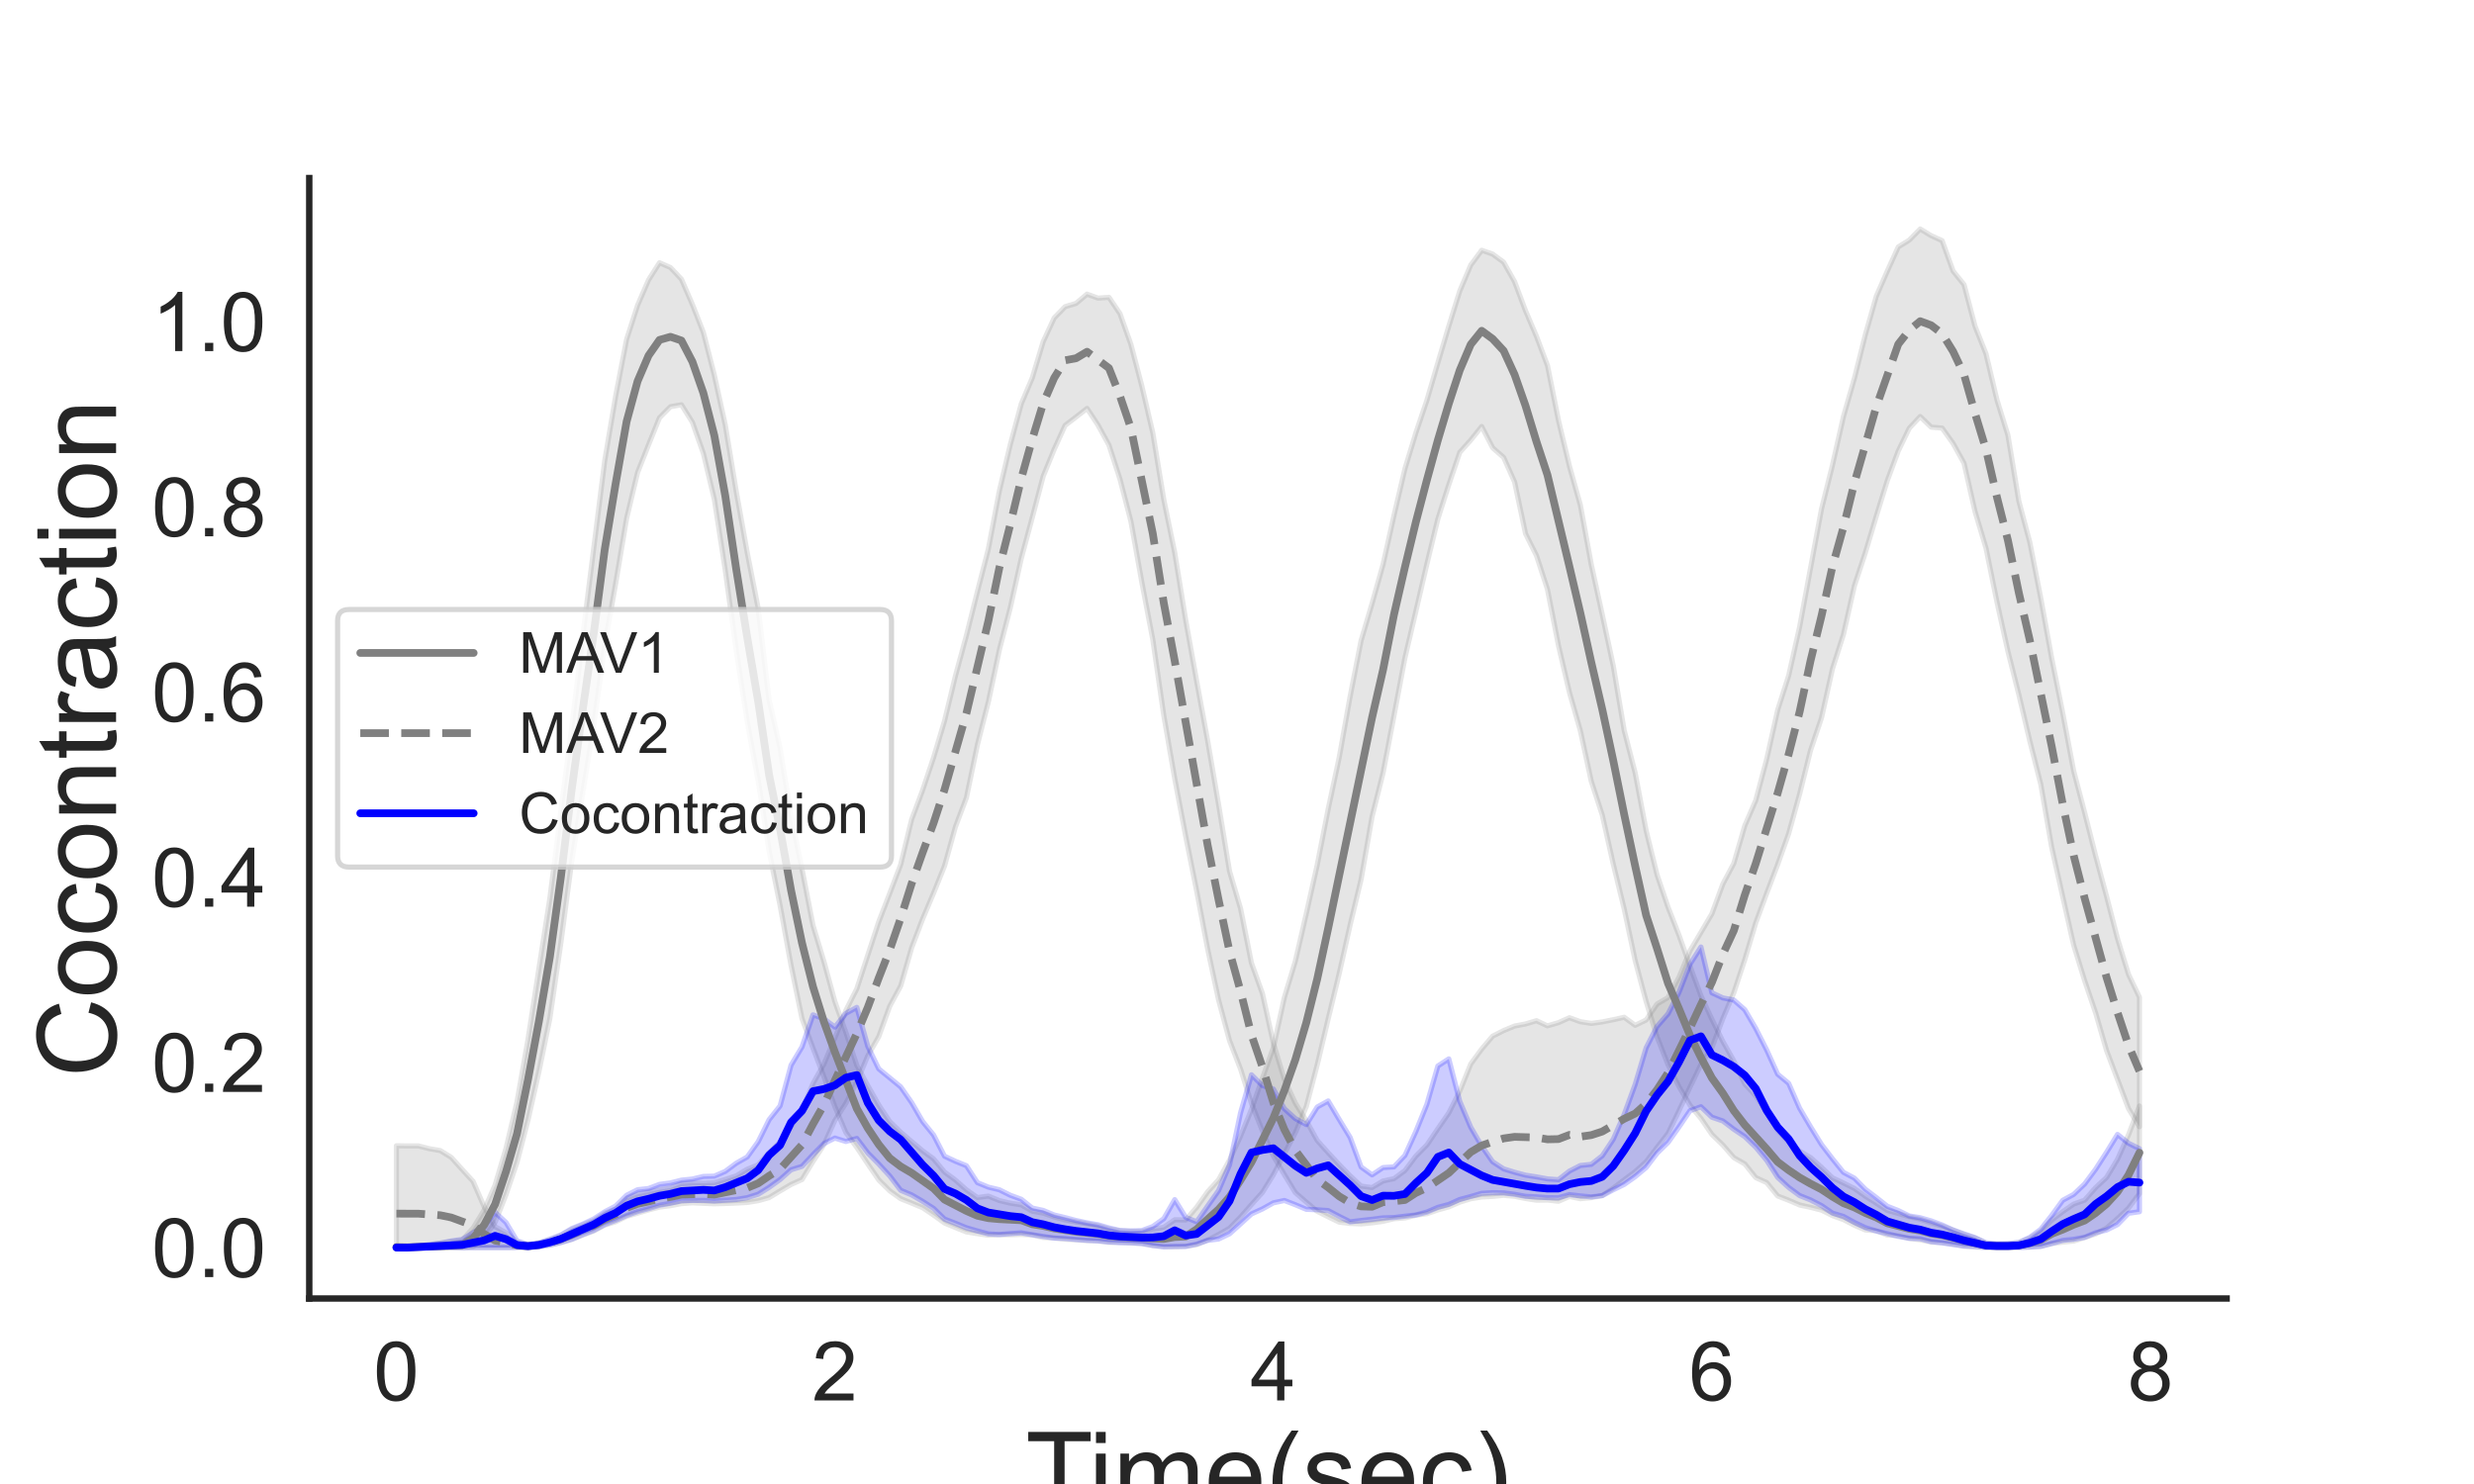 <?xml version="1.0" encoding="utf-8" standalone="no"?>
<!DOCTYPE svg PUBLIC "-//W3C//DTD SVG 1.1//EN"
  "http://www.w3.org/Graphics/SVG/1.1/DTD/svg11.dtd">
<!-- Created with matplotlib (https://matplotlib.org/) -->
<svg height="432pt" version="1.1" viewBox="0 0 720 432" width="720pt" xmlns="http://www.w3.org/2000/svg" xmlns:xlink="http://www.w3.org/1999/xlink">
 <defs>
  <style type="text/css">
*{stroke-linecap:butt;stroke-linejoin:round;}
  </style>
 </defs>
 <g id="figure_1">
  <g id="patch_1">
   <path d="M 0 432 
L 720 432 
L 720 0 
L 0 0 
z
" style="fill:#ffffff;"/>
  </g>
  <g id="axes_1">
   <g id="patch_2">
    <path d="M 90 378 
L 648 378 
L 648 51.84 
L 90 51.84 
z
" style="fill:#ffffff;"/>
   </g>
   <g id="matplotlib.axis_1">
    <g id="xtick_1">
     <g id="text_1">
      <!-- 0 -->
      <defs>
       <path d="M 4.156 35.297 
Q 4.156 48 6.766 55.734 
Q 9.375 63.484 14.516 67.672 
Q 19.672 71.875 27.484 71.875 
Q 33.25 71.875 37.594 69.547 
Q 41.938 67.234 44.766 62.859 
Q 47.609 58.5 49.219 52.219 
Q 50.828 45.953 50.828 35.297 
Q 50.828 22.703 48.234 14.969 
Q 45.656 7.234 40.5 3 
Q 35.359 -1.219 27.484 -1.219 
Q 17.141 -1.219 11.234 6.203 
Q 4.156 15.141 4.156 35.297 
z
M 13.188 35.297 
Q 13.188 17.672 17.312 11.828 
Q 21.438 6 27.484 6 
Q 33.547 6 37.672 11.859 
Q 41.797 17.719 41.797 35.297 
Q 41.797 52.984 37.672 58.781 
Q 33.547 64.594 27.391 64.594 
Q 21.344 64.594 17.719 59.469 
Q 13.188 52.938 13.188 35.297 
z
" id="ArialMT-48"/>
      </defs>
      <g style="fill:#262626;" transform="translate(108.691 407.679)scale(0.24 -0.24)">
       <use xlink:href="#ArialMT-48"/>
      </g>
     </g>
    </g>
    <g id="xtick_2">
     <g id="text_2">
      <!-- 2 -->
      <defs>
       <path d="M 50.344 8.453 
L 50.344 0 
L 3.031 0 
Q 2.938 3.172 4.047 6.109 
Q 5.859 10.938 9.828 15.625 
Q 13.812 20.312 21.344 26.469 
Q 33.016 36.031 37.109 41.625 
Q 41.219 47.219 41.219 52.203 
Q 41.219 57.422 37.469 61 
Q 33.734 64.594 27.734 64.594 
Q 21.391 64.594 17.578 60.781 
Q 13.766 56.984 13.719 50.25 
L 4.688 51.172 
Q 5.609 61.281 11.656 66.578 
Q 17.719 71.875 27.938 71.875 
Q 38.234 71.875 44.234 66.156 
Q 50.25 60.453 50.25 52 
Q 50.25 47.703 48.484 43.547 
Q 46.734 39.406 42.656 34.812 
Q 38.578 30.219 29.109 22.219 
Q 21.188 15.578 18.938 13.203 
Q 16.703 10.844 15.234 8.453 
z
" id="ArialMT-50"/>
      </defs>
      <g style="fill:#262626;" transform="translate(236.306 407.679)scale(0.24 -0.24)">
       <use xlink:href="#ArialMT-50"/>
      </g>
     </g>
    </g>
    <g id="xtick_3">
     <g id="text_3">
      <!-- 4 -->
      <defs>
       <path d="M 32.328 0 
L 32.328 17.141 
L 1.266 17.141 
L 1.266 25.203 
L 33.938 71.578 
L 41.109 71.578 
L 41.109 25.203 
L 50.781 25.203 
L 50.781 17.141 
L 41.109 17.141 
L 41.109 0 
z
M 32.328 25.203 
L 32.328 57.469 
L 9.906 25.203 
z
" id="ArialMT-52"/>
      </defs>
      <g style="fill:#262626;" transform="translate(363.922 407.679)scale(0.24 -0.24)">
       <use xlink:href="#ArialMT-52"/>
      </g>
     </g>
    </g>
    <g id="xtick_4">
     <g id="text_4">
      <!-- 6 -->
      <defs>
       <path d="M 49.75 54.047 
L 41.016 53.375 
Q 39.844 58.547 37.703 60.891 
Q 34.125 64.656 28.906 64.656 
Q 24.703 64.656 21.531 62.312 
Q 17.391 59.281 14.984 53.469 
Q 12.594 47.656 12.5 36.922 
Q 15.672 41.75 20.266 44.094 
Q 24.859 46.438 29.891 46.438 
Q 38.672 46.438 44.844 39.969 
Q 51.031 33.5 51.031 23.25 
Q 51.031 16.5 48.125 10.719 
Q 45.219 4.938 40.141 1.859 
Q 35.062 -1.219 28.609 -1.219 
Q 17.625 -1.219 10.688 6.859 
Q 3.766 14.938 3.766 33.5 
Q 3.766 54.25 11.422 63.672 
Q 18.109 71.875 29.438 71.875 
Q 37.891 71.875 43.281 67.141 
Q 48.688 62.406 49.75 54.047 
z
M 13.875 23.188 
Q 13.875 18.656 15.797 14.5 
Q 17.719 10.359 21.188 8.172 
Q 24.656 6 28.469 6 
Q 34.031 6 38.031 10.484 
Q 42.047 14.984 42.047 22.703 
Q 42.047 30.125 38.078 34.391 
Q 34.125 38.672 28.125 38.672 
Q 22.172 38.672 18.016 34.391 
Q 13.875 30.125 13.875 23.188 
z
" id="ArialMT-54"/>
      </defs>
      <g style="fill:#262626;" transform="translate(491.538 407.679)scale(0.24 -0.24)">
       <use xlink:href="#ArialMT-54"/>
      </g>
     </g>
    </g>
    <g id="xtick_5">
     <g id="text_5">
      <!-- 8 -->
      <defs>
       <path d="M 17.672 38.812 
Q 12.203 40.828 9.562 44.531 
Q 6.938 48.25 6.938 53.422 
Q 6.938 61.234 12.547 66.547 
Q 18.172 71.875 27.484 71.875 
Q 36.859 71.875 42.578 66.422 
Q 48.297 60.984 48.297 53.172 
Q 48.297 48.188 45.672 44.5 
Q 43.062 40.828 37.75 38.812 
Q 44.344 36.672 47.781 31.875 
Q 51.219 27.094 51.219 20.453 
Q 51.219 11.281 44.719 5.031 
Q 38.234 -1.219 27.641 -1.219 
Q 17.047 -1.219 10.547 5.047 
Q 4.047 11.328 4.047 20.703 
Q 4.047 27.688 7.594 32.391 
Q 11.141 37.109 17.672 38.812 
z
M 15.922 53.719 
Q 15.922 48.641 19.188 45.406 
Q 22.469 42.188 27.688 42.188 
Q 32.766 42.188 36.016 45.375 
Q 39.266 48.578 39.266 53.219 
Q 39.266 58.062 35.906 61.359 
Q 32.562 64.656 27.594 64.656 
Q 22.562 64.656 19.234 61.422 
Q 15.922 58.203 15.922 53.719 
z
M 13.094 20.656 
Q 13.094 16.891 14.875 13.375 
Q 16.656 9.859 20.172 7.922 
Q 23.688 6 27.734 6 
Q 34.031 6 38.125 10.047 
Q 42.234 14.109 42.234 20.359 
Q 42.234 26.703 38.016 30.859 
Q 33.797 35.016 27.438 35.016 
Q 21.234 35.016 17.156 30.906 
Q 13.094 26.812 13.094 20.656 
z
" id="ArialMT-56"/>
      </defs>
      <g style="fill:#262626;" transform="translate(619.154 407.679)scale(0.24 -0.24)">
       <use xlink:href="#ArialMT-56"/>
      </g>
     </g>
    </g>
    <g id="text_6">
     <!-- Time(sec) -->
     <defs>
      <path d="M 25.922 0 
L 25.922 63.141 
L 2.344 63.141 
L 2.344 71.578 
L 59.078 71.578 
L 59.078 63.141 
L 35.406 63.141 
L 35.406 0 
z
" id="ArialMT-84"/>
      <path d="M 6.641 61.469 
L 6.641 71.578 
L 15.438 71.578 
L 15.438 61.469 
z
M 6.641 0 
L 6.641 51.859 
L 15.438 51.859 
L 15.438 0 
z
" id="ArialMT-105"/>
      <path d="M 6.594 0 
L 6.594 51.859 
L 14.453 51.859 
L 14.453 44.578 
Q 16.891 48.391 20.938 50.703 
Q 25 53.031 30.172 53.031 
Q 35.938 53.031 39.625 50.641 
Q 43.312 48.25 44.828 43.953 
Q 50.984 53.031 60.844 53.031 
Q 68.562 53.031 72.703 48.75 
Q 76.859 44.484 76.859 35.594 
L 76.859 0 
L 68.109 0 
L 68.109 32.672 
Q 68.109 37.938 67.25 40.25 
Q 66.406 42.578 64.156 43.984 
Q 61.922 45.406 58.891 45.406 
Q 53.422 45.406 49.797 41.766 
Q 46.188 38.141 46.188 30.125 
L 46.188 0 
L 37.406 0 
L 37.406 33.688 
Q 37.406 39.547 35.25 42.469 
Q 33.109 45.406 28.219 45.406 
Q 24.516 45.406 21.359 43.453 
Q 18.219 41.5 16.797 37.734 
Q 15.375 33.984 15.375 26.906 
L 15.375 0 
z
" id="ArialMT-109"/>
      <path d="M 42.094 16.703 
L 51.172 15.578 
Q 49.031 7.625 43.219 3.219 
Q 37.406 -1.172 28.375 -1.172 
Q 17 -1.172 10.328 5.828 
Q 3.656 12.844 3.656 25.484 
Q 3.656 38.578 10.391 45.797 
Q 17.141 53.031 27.875 53.031 
Q 38.281 53.031 44.875 45.953 
Q 51.469 38.875 51.469 26.031 
Q 51.469 25.25 51.422 23.688 
L 12.75 23.688 
Q 13.234 15.141 17.578 10.594 
Q 21.922 6.062 28.422 6.062 
Q 33.25 6.062 36.672 8.594 
Q 40.094 11.141 42.094 16.703 
z
M 13.234 30.906 
L 42.188 30.906 
Q 41.609 37.453 38.875 40.719 
Q 34.672 45.797 27.984 45.797 
Q 21.922 45.797 17.797 41.75 
Q 13.672 37.703 13.234 30.906 
z
" id="ArialMT-101"/>
      <path d="M 23.391 -21.047 
Q 16.109 -11.859 11.078 0.438 
Q 6.062 12.75 6.062 25.922 
Q 6.062 37.547 9.812 48.188 
Q 14.203 60.547 23.391 72.797 
L 29.688 72.797 
Q 23.781 62.641 21.875 58.297 
Q 18.891 51.562 17.188 44.234 
Q 15.094 35.109 15.094 25.875 
Q 15.094 2.391 29.688 -21.047 
z
" id="ArialMT-40"/>
      <path d="M 3.078 15.484 
L 11.766 16.844 
Q 12.5 11.625 15.844 8.844 
Q 19.188 6.062 25.203 6.062 
Q 31.25 6.062 34.172 8.516 
Q 37.109 10.984 37.109 14.312 
Q 37.109 17.281 34.516 19 
Q 32.719 20.172 25.531 21.969 
Q 15.875 24.422 12.141 26.203 
Q 8.406 27.984 6.469 31.125 
Q 4.547 34.281 4.547 38.094 
Q 4.547 41.547 6.125 44.5 
Q 7.719 47.469 10.453 49.422 
Q 12.5 50.922 16.031 51.969 
Q 19.578 53.031 23.641 53.031 
Q 29.734 53.031 34.344 51.266 
Q 38.969 49.516 41.156 46.5 
Q 43.359 43.5 44.188 38.484 
L 35.594 37.312 
Q 35.016 41.312 32.203 43.547 
Q 29.391 45.797 24.266 45.797 
Q 18.219 45.797 15.625 43.797 
Q 13.031 41.797 13.031 39.109 
Q 13.031 37.406 14.109 36.031 
Q 15.188 34.625 17.484 33.688 
Q 18.797 33.203 25.25 31.453 
Q 34.578 28.953 38.25 27.359 
Q 41.938 25.781 44.031 22.75 
Q 46.141 19.734 46.141 15.234 
Q 46.141 10.844 43.578 6.953 
Q 41.016 3.078 36.172 0.953 
Q 31.344 -1.172 25.25 -1.172 
Q 15.141 -1.172 9.844 3.031 
Q 4.547 7.234 3.078 15.484 
z
" id="ArialMT-115"/>
      <path d="M 40.438 19 
L 49.078 17.875 
Q 47.656 8.938 41.812 3.875 
Q 35.984 -1.172 27.484 -1.172 
Q 16.844 -1.172 10.375 5.781 
Q 3.906 12.75 3.906 25.734 
Q 3.906 34.125 6.688 40.422 
Q 9.469 46.734 15.156 49.875 
Q 20.844 53.031 27.547 53.031 
Q 35.984 53.031 41.359 48.75 
Q 46.734 44.484 48.25 36.625 
L 39.703 35.297 
Q 38.484 40.531 35.375 43.156 
Q 32.281 45.797 27.875 45.797 
Q 21.234 45.797 17.078 41.031 
Q 12.938 36.281 12.938 25.984 
Q 12.938 15.531 16.938 10.797 
Q 20.953 6.062 27.391 6.062 
Q 32.562 6.062 36.031 9.234 
Q 39.5 12.406 40.438 19 
z
" id="ArialMT-99"/>
      <path d="M 12.359 -21.047 
L 6.062 -21.047 
Q 20.656 2.391 20.656 25.875 
Q 20.656 35.062 18.562 44.094 
Q 16.891 51.422 13.922 58.156 
Q 12.016 62.547 6.062 72.797 
L 12.359 72.797 
Q 21.531 60.547 25.922 48.188 
Q 29.688 37.547 29.688 25.922 
Q 29.688 12.75 24.625 0.438 
Q 19.578 -11.859 12.359 -21.047 
z
" id="ArialMT-41"/>
     </defs>
     <g style="fill:#262626;" transform="translate(298.495 439.744)scale(0.32 -0.32)">
      <use xlink:href="#ArialMT-84"/>
      <use x="57.334" xlink:href="#ArialMT-105"/>
      <use x="79.551" xlink:href="#ArialMT-109"/>
      <use x="162.852" xlink:href="#ArialMT-101"/>
      <use x="218.467" xlink:href="#ArialMT-40"/>
      <use x="251.768" xlink:href="#ArialMT-115"/>
      <use x="301.768" xlink:href="#ArialMT-101"/>
      <use x="357.383" xlink:href="#ArialMT-99"/>
      <use x="407.383" xlink:href="#ArialMT-41"/>
     </g>
    </g>
   </g>
   <g id="matplotlib.axis_2">
    <g id="ytick_1">
     <g id="text_7">
      <!-- 0.0 -->
      <defs>
       <path d="M 9.078 0 
L 9.078 10.016 
L 19.094 10.016 
L 19.094 0 
z
" id="ArialMT-46"/>
      </defs>
      <g style="fill:#262626;" transform="translate(44.14 371.764)scale(0.24 -0.24)">
       <use xlink:href="#ArialMT-48"/>
       <use x="55.615" xlink:href="#ArialMT-46"/>
       <use x="83.398" xlink:href="#ArialMT-48"/>
      </g>
     </g>
    </g>
    <g id="ytick_2">
     <g id="text_8">
      <!-- 0.2 -->
      <g style="fill:#262626;" transform="translate(44.14 317.852)scale(0.24 -0.24)">
       <use xlink:href="#ArialMT-48"/>
       <use x="55.615" xlink:href="#ArialMT-46"/>
       <use x="83.398" xlink:href="#ArialMT-50"/>
      </g>
     </g>
    </g>
    <g id="ytick_3">
     <g id="text_9">
      <!-- 0.4 -->
      <g style="fill:#262626;" transform="translate(44.14 263.941)scale(0.24 -0.24)">
       <use xlink:href="#ArialMT-48"/>
       <use x="55.615" xlink:href="#ArialMT-46"/>
       <use x="83.398" xlink:href="#ArialMT-52"/>
      </g>
     </g>
    </g>
    <g id="ytick_4">
     <g id="text_10">
      <!-- 0.6 -->
      <g style="fill:#262626;" transform="translate(44.14 210.029)scale(0.24 -0.24)">
       <use xlink:href="#ArialMT-48"/>
       <use x="55.615" xlink:href="#ArialMT-46"/>
       <use x="83.398" xlink:href="#ArialMT-54"/>
      </g>
     </g>
    </g>
    <g id="ytick_5">
     <g id="text_11">
      <!-- 0.8 -->
      <g style="fill:#262626;" transform="translate(44.14 156.117)scale(0.24 -0.24)">
       <use xlink:href="#ArialMT-48"/>
       <use x="55.615" xlink:href="#ArialMT-46"/>
       <use x="83.398" xlink:href="#ArialMT-56"/>
      </g>
     </g>
    </g>
    <g id="ytick_6">
     <g id="text_12">
      <!-- 1.0 -->
      <defs>
       <path d="M 37.25 0 
L 28.469 0 
L 28.469 56 
Q 25.297 52.984 20.141 49.953 
Q 14.984 46.922 10.891 45.406 
L 10.891 53.906 
Q 18.266 57.375 23.781 62.297 
Q 29.297 67.234 31.594 71.875 
L 37.25 71.875 
z
" id="ArialMT-49"/>
      </defs>
      <g style="fill:#262626;" transform="translate(44.14 102.206)scale(0.24 -0.24)">
       <use xlink:href="#ArialMT-49"/>
       <use x="55.615" xlink:href="#ArialMT-46"/>
       <use x="83.398" xlink:href="#ArialMT-48"/>
      </g>
     </g>
    </g>
    <g id="text_13">
     <!-- Cocontraction -->
     <defs>
      <path d="M 58.797 25.094 
L 68.266 22.703 
Q 65.281 11.031 57.547 4.906 
Q 49.812 -1.219 38.625 -1.219 
Q 27.047 -1.219 19.797 3.484 
Q 12.547 8.203 8.766 17.141 
Q 4.984 26.078 4.984 36.328 
Q 4.984 47.516 9.25 55.828 
Q 13.531 64.156 21.406 68.469 
Q 29.297 72.797 38.766 72.797 
Q 49.516 72.797 56.828 67.328 
Q 64.156 61.859 67.047 51.953 
L 57.719 49.75 
Q 55.219 57.562 50.484 61.125 
Q 45.75 64.703 38.578 64.703 
Q 30.328 64.703 24.781 60.734 
Q 19.234 56.781 16.984 50.109 
Q 14.75 43.453 14.75 36.375 
Q 14.75 27.25 17.406 20.438 
Q 20.062 13.625 25.672 10.25 
Q 31.297 6.891 37.844 6.891 
Q 45.797 6.891 51.312 11.469 
Q 56.844 16.062 58.797 25.094 
z
" id="ArialMT-67"/>
      <path d="M 3.328 25.922 
Q 3.328 40.328 11.328 47.266 
Q 18.016 53.031 27.641 53.031 
Q 38.328 53.031 45.109 46.016 
Q 51.906 39.016 51.906 26.656 
Q 51.906 16.656 48.906 10.906 
Q 45.906 5.172 40.156 2 
Q 34.422 -1.172 27.641 -1.172 
Q 16.75 -1.172 10.031 5.812 
Q 3.328 12.797 3.328 25.922 
z
M 12.359 25.922 
Q 12.359 15.969 16.703 11.016 
Q 21.047 6.062 27.641 6.062 
Q 34.188 6.062 38.531 11.031 
Q 42.875 16.016 42.875 26.219 
Q 42.875 35.844 38.5 40.797 
Q 34.125 45.75 27.641 45.75 
Q 21.047 45.75 16.703 40.812 
Q 12.359 35.891 12.359 25.922 
z
" id="ArialMT-111"/>
      <path d="M 6.594 0 
L 6.594 51.859 
L 14.5 51.859 
L 14.5 44.484 
Q 20.219 53.031 31 53.031 
Q 35.688 53.031 39.625 51.344 
Q 43.562 49.656 45.516 46.922 
Q 47.469 44.188 48.25 40.438 
Q 48.734 37.984 48.734 31.891 
L 48.734 0 
L 39.938 0 
L 39.938 31.547 
Q 39.938 36.922 38.906 39.578 
Q 37.891 42.234 35.281 43.812 
Q 32.672 45.406 29.156 45.406 
Q 23.531 45.406 19.453 41.844 
Q 15.375 38.281 15.375 28.328 
L 15.375 0 
z
" id="ArialMT-110"/>
      <path d="M 25.781 7.859 
L 27.047 0.094 
Q 23.344 -0.688 20.406 -0.688 
Q 15.625 -0.688 12.984 0.828 
Q 10.359 2.344 9.281 4.812 
Q 8.203 7.281 8.203 15.188 
L 8.203 45.016 
L 1.766 45.016 
L 1.766 51.859 
L 8.203 51.859 
L 8.203 64.703 
L 16.938 69.969 
L 16.938 51.859 
L 25.781 51.859 
L 25.781 45.016 
L 16.938 45.016 
L 16.938 14.703 
Q 16.938 10.938 17.406 9.859 
Q 17.875 8.797 18.922 8.156 
Q 19.969 7.516 21.922 7.516 
Q 23.391 7.516 25.781 7.859 
z
" id="ArialMT-116"/>
      <path d="M 6.5 0 
L 6.5 51.859 
L 14.406 51.859 
L 14.406 44 
Q 17.438 49.516 20 51.266 
Q 22.562 53.031 25.641 53.031 
Q 30.078 53.031 34.672 50.203 
L 31.641 42.047 
Q 28.422 43.953 25.203 43.953 
Q 22.312 43.953 20.016 42.219 
Q 17.719 40.484 16.75 37.406 
Q 15.281 32.719 15.281 27.156 
L 15.281 0 
z
" id="ArialMT-114"/>
      <path d="M 40.438 6.391 
Q 35.547 2.25 31.031 0.531 
Q 26.516 -1.172 21.344 -1.172 
Q 12.797 -1.172 8.203 3 
Q 3.609 7.172 3.609 13.672 
Q 3.609 17.484 5.344 20.625 
Q 7.078 23.781 9.891 25.688 
Q 12.703 27.594 16.219 28.562 
Q 18.797 29.25 24.031 29.891 
Q 34.672 31.156 39.703 32.906 
Q 39.75 34.719 39.75 35.203 
Q 39.75 40.578 37.25 42.781 
Q 33.891 45.75 27.25 45.75 
Q 21.047 45.75 18.094 43.578 
Q 15.141 41.406 13.719 35.891 
L 5.125 37.062 
Q 6.297 42.578 8.984 45.969 
Q 11.672 49.359 16.75 51.188 
Q 21.828 53.031 28.516 53.031 
Q 35.156 53.031 39.297 51.469 
Q 43.453 49.906 45.406 47.531 
Q 47.359 45.172 48.141 41.547 
Q 48.578 39.312 48.578 33.453 
L 48.578 21.734 
Q 48.578 9.469 49.141 6.219 
Q 49.703 2.984 51.375 0 
L 42.188 0 
Q 40.828 2.734 40.438 6.391 
z
M 39.703 26.031 
Q 34.906 24.078 25.344 22.703 
Q 19.922 21.922 17.672 20.938 
Q 15.438 19.969 14.203 18.094 
Q 12.984 16.219 12.984 13.922 
Q 12.984 10.406 15.641 8.062 
Q 18.312 5.719 23.438 5.719 
Q 28.516 5.719 32.469 7.938 
Q 36.422 10.156 38.281 14.016 
Q 39.703 17 39.703 22.797 
z
" id="ArialMT-97"/>
     </defs>
     <g style="fill:#262626;" transform="translate(33.78 313.632)rotate(-90)scale(0.32 -0.32)">
      <use xlink:href="#ArialMT-67"/>
      <use x="72.217" xlink:href="#ArialMT-111"/>
      <use x="127.832" xlink:href="#ArialMT-99"/>
      <use x="177.832" xlink:href="#ArialMT-111"/>
      <use x="233.447" xlink:href="#ArialMT-110"/>
      <use x="289.062" xlink:href="#ArialMT-116"/>
      <use x="316.846" xlink:href="#ArialMT-114"/>
      <use x="350.146" xlink:href="#ArialMT-97"/>
      <use x="405.762" xlink:href="#ArialMT-99"/>
      <use x="455.762" xlink:href="#ArialMT-116"/>
      <use x="483.545" xlink:href="#ArialMT-105"/>
      <use x="505.762" xlink:href="#ArialMT-111"/>
      <use x="561.377" xlink:href="#ArialMT-110"/>
     </g>
    </g>
   </g>
   <g id="PolyCollection_1">
    <defs>
     <path d="M 115.364 -69.25 
L 115.364 -68.825 
L 118.554 -68.825 
L 121.744 -68.825 
L 124.935 -68.825 
L 128.125 -68.825 
L 131.316 -68.825 
L 134.506 -68.825 
L 137.696 -69.11 
L 140.887 -71.705 
L 144.077 -76.109 
L 147.268 -84.25 
L 150.458 -93.61 
L 153.648 -105.887 
L 156.839 -120.038 
L 160.029 -135.584 
L 163.22 -157.458 
L 166.41 -181.488 
L 169.6 -201.255 
L 172.791 -220.78 
L 175.981 -244.019 
L 179.172 -262.14 
L 182.362 -281.111 
L 185.552 -294.465 
L 188.743 -302.5 
L 191.933 -310.399 
L 195.123 -313.615 
L 198.314 -314.182 
L 201.504 -309.082 
L 204.695 -300.022 
L 207.885 -286.708 
L 211.075 -265.979 
L 214.266 -242.609 
L 217.456 -221.899 
L 220.647 -204.812 
L 223.837 -184.132 
L 227.027 -168.41 
L 230.218 -150.989 
L 233.408 -135.496 
L 236.599 -126.914 
L 239.789 -118.571 
L 242.979 -109.825 
L 246.17 -102.312 
L 249.36 -97.972 
L 252.551 -93.169 
L 255.741 -88.52 
L 258.931 -85.346 
L 262.122 -83.059 
L 265.312 -81.767 
L 268.503 -80.44 
L 271.693 -78.286 
L 274.883 -75.983 
L 278.074 -74.649 
L 281.264 -73.38 
L 284.455 -72.876 
L 287.645 -72.421 
L 290.835 -72.542 
L 294.026 -72.553 
L 297.216 -72.663 
L 300.407 -72.468 
L 303.597 -71.75 
L 306.787 -71.628 
L 309.978 -71.237 
L 313.168 -71.074 
L 316.358 -70.831 
L 319.549 -70.769 
L 322.739 -70.325 
L 325.93 -70.32 
L 329.12 -70.16 
L 332.31 -69.978 
L 335.501 -69.372 
L 338.691 -69.1 
L 341.882 -68.999 
L 345.072 -69.21 
L 348.262 -69.646 
L 351.453 -71.003 
L 354.643 -72.634 
L 357.834 -74.456 
L 361.024 -77.707 
L 364.214 -81.333 
L 367.405 -84.876 
L 370.595 -90.041 
L 373.786 -96.166 
L 376.976 -102.245 
L 380.166 -109.867 
L 383.357 -122.061 
L 386.547 -135.443 
L 389.738 -148.569 
L 392.928 -162.746 
L 396.118 -176.008 
L 399.309 -194.254 
L 402.499 -206.983 
L 405.69 -223.652 
L 408.88 -240.539 
L 412.07 -254.101 
L 415.261 -267.797 
L 418.451 -280.908 
L 421.642 -290.907 
L 424.832 -300.313 
L 428.022 -303.875 
L 431.213 -307.841 
L 434.403 -301.641 
L 437.593 -298.846 
L 440.784 -291.697 
L 443.974 -276.642 
L 447.165 -270.238 
L 450.355 -260.449 
L 453.545 -244.161 
L 456.736 -230.486 
L 459.926 -219.283 
L 463.117 -204.521 
L 466.307 -194.723 
L 469.497 -180.48 
L 472.688 -167.386 
L 475.878 -152.384 
L 479.069 -140.459 
L 482.259 -130.139 
L 485.449 -122.03 
L 488.64 -115.667 
L 491.83 -110.276 
L 495.021 -106.421 
L 498.211 -101.751 
L 501.401 -98.659 
L 504.592 -95.005 
L 507.782 -93.179 
L 510.973 -89.194 
L 514.163 -87.733 
L 517.353 -83.844 
L 520.544 -82.596 
L 523.734 -81.222 
L 526.925 -80.528 
L 530.115 -79.724 
L 533.305 -78.123 
L 536.496 -76.965 
L 539.686 -75.319 
L 542.877 -73.945 
L 546.067 -73.687 
L 549.257 -72.472 
L 552.448 -72.256 
L 555.638 -71.466 
L 558.828 -71.075 
L 562.019 -70.415 
L 565.209 -70.239 
L 568.4 -69.831 
L 571.59 -69.183 
L 574.78 -68.975 
L 577.971 -68.83 
L 581.161 -68.834 
L 584.352 -68.825 
L 587.542 -68.853 
L 590.732 -68.976 
L 593.923 -69.199 
L 597.113 -69.966 
L 600.304 -70.412 
L 603.494 -70.723 
L 606.684 -71.725 
L 609.875 -72.787 
L 613.065 -74.511 
L 616.256 -77.25 
L 619.446 -80.291 
L 622.636 -84.538 
L 622.636 -110.042 
L 622.636 -110.042 
L 619.446 -101.627 
L 616.256 -94.53 
L 613.065 -89.241 
L 609.875 -86.269 
L 606.684 -82.623 
L 603.494 -81.489 
L 600.304 -79.282 
L 597.113 -76.841 
L 593.923 -73.58 
L 590.732 -71.589 
L 587.542 -70.298 
L 584.352 -69.928 
L 581.161 -69.886 
L 577.971 -70.183 
L 574.78 -71.668 
L 571.59 -72.632 
L 568.4 -73.919 
L 565.209 -75.098 
L 562.019 -76.09 
L 558.828 -77.11 
L 555.638 -77.796 
L 552.448 -78.749 
L 549.257 -79.648 
L 546.067 -81.748 
L 542.877 -83.767 
L 539.686 -86.029 
L 536.496 -87.614 
L 533.305 -89.135 
L 530.115 -92.188 
L 526.925 -95.005 
L 523.734 -96.93 
L 520.544 -99.578 
L 517.353 -102.959 
L 514.163 -108.105 
L 510.973 -112.973 
L 507.782 -116.452 
L 504.592 -123.185 
L 501.401 -128.834 
L 498.211 -135.292 
L 495.021 -142.145 
L 491.83 -150.775 
L 488.64 -159.742 
L 485.449 -167.916 
L 482.259 -177.291 
L 479.069 -190.224 
L 475.878 -207.027 
L 472.688 -219.381 
L 469.497 -238.219 
L 466.307 -253.054 
L 463.117 -267.605 
L 459.926 -284.953 
L 456.736 -296.341 
L 453.545 -309.677 
L 450.355 -325.613 
L 447.165 -334.069 
L 443.974 -341.543 
L 440.784 -350.021 
L 437.593 -355.674 
L 434.403 -358.038 
L 431.213 -359.141 
L 428.022 -354.83 
L 424.832 -347.288 
L 421.642 -337.063 
L 418.451 -326.361 
L 415.261 -315.475 
L 412.07 -306.032 
L 408.88 -295.58 
L 405.69 -281.965 
L 402.499 -267.655 
L 399.309 -256.313 
L 396.118 -245.52 
L 392.928 -229.293 
L 389.738 -211.458 
L 386.547 -196.521 
L 383.357 -180.272 
L 380.166 -166.009 
L 376.976 -152.18 
L 373.786 -141.618 
L 370.595 -127.066 
L 367.405 -118.153 
L 364.214 -109.026 
L 361.024 -101.267 
L 357.834 -94.326 
L 354.643 -88.57 
L 351.453 -85.063 
L 348.262 -80.563 
L 345.072 -76.859 
L 341.882 -76.926 
L 338.691 -74.726 
L 335.501 -74.232 
L 332.31 -73.505 
L 329.12 -73.596 
L 325.93 -73.722 
L 322.739 -74.282 
L 319.549 -75.16 
L 316.358 -75.764 
L 313.168 -76.321 
L 309.978 -76.895 
L 306.787 -77.751 
L 303.597 -78.852 
L 300.407 -79.411 
L 297.216 -81.257 
L 294.026 -81.758 
L 290.835 -82.505 
L 287.645 -83.818 
L 284.455 -83.382 
L 281.264 -85.629 
L 278.074 -88.462 
L 274.883 -90.812 
L 271.693 -94.657 
L 268.503 -96.99 
L 265.312 -99.67 
L 262.122 -102.409 
L 258.931 -105.507 
L 255.741 -110.349 
L 252.551 -115.966 
L 249.36 -121.862 
L 246.17 -131.477 
L 242.979 -140.418 
L 239.789 -152.08 
L 236.599 -162.612 
L 233.408 -179.011 
L 230.218 -194.718 
L 227.027 -214.292 
L 223.837 -228.139 
L 220.647 -254.966 
L 217.456 -271.18 
L 214.266 -288.942 
L 211.075 -308.28 
L 207.885 -322.792 
L 204.695 -335.245 
L 201.504 -343.389 
L 198.314 -350.729 
L 195.123 -354.119 
L 191.933 -355.526 
L 188.743 -350.508 
L 185.552 -343.118 
L 182.362 -333.21 
L 179.172 -316.671 
L 175.981 -297.788 
L 172.791 -272.377 
L 169.6 -246.915 
L 166.41 -220.307 
L 163.22 -195.696 
L 160.029 -170.55 
L 156.839 -150.022 
L 153.648 -129.313 
L 150.458 -111.212 
L 147.268 -97.721 
L 144.077 -87.005 
L 140.887 -79.726 
L 137.696 -74.529 
L 134.506 -70.991 
L 131.316 -70.617 
L 128.125 -70.073 
L 124.935 -69.678 
L 121.744 -69.326 
L 118.554 -69.052 
L 115.364 -69.25 
z
" id="m525d5d8ff4" style="stroke:#808080;stroke-opacity:0.2;stroke-width:1.5;"/>
    </defs>
    <g clip-path="url(#p8501e2f27d)">
     <use style="fill:#808080;fill-opacity:0.2;stroke:#808080;stroke-opacity:0.2;stroke-width:1.5;" x="0" xlink:href="#m525d5d8ff4" y="432"/>
    </g>
   </g>
   <g id="PolyCollection_2">
    <defs>
     <path d="M 115.364 -98.464 
L 115.364 -68.825 
L 118.554 -68.825 
L 121.744 -68.825 
L 124.935 -68.825 
L 128.125 -68.825 
L 131.316 -68.825 
L 134.506 -68.825 
L 137.696 -68.825 
L 140.887 -68.825 
L 144.077 -68.825 
L 147.268 -68.825 
L 150.458 -68.87 
L 153.648 -68.863 
L 156.839 -69.114 
L 160.029 -69.548 
L 163.22 -70.281 
L 166.41 -71.208 
L 169.6 -72.475 
L 172.791 -73.65 
L 175.981 -75.343 
L 179.172 -76.331 
L 182.362 -77.907 
L 185.552 -78.84 
L 188.743 -79.786 
L 191.933 -80.6 
L 195.123 -81.019 
L 198.314 -81.623 
L 201.504 -81.854 
L 204.695 -81.701 
L 207.885 -81.579 
L 211.075 -81.651 
L 214.266 -81.78 
L 217.456 -81.949 
L 220.647 -82.466 
L 223.837 -83.374 
L 227.027 -85.308 
L 230.218 -87.193 
L 233.408 -88.624 
L 236.599 -93.873 
L 239.789 -98.774 
L 242.979 -105.854 
L 246.17 -110.819 
L 249.36 -117.048 
L 252.551 -124.648 
L 255.741 -130.226 
L 258.931 -139.068 
L 262.122 -144.989 
L 265.312 -156.086 
L 268.503 -164.464 
L 271.693 -171.998 
L 274.883 -179.903 
L 278.074 -191.353 
L 281.264 -199.803 
L 284.455 -215.185 
L 287.645 -227.703 
L 290.835 -242.802 
L 294.026 -255.103 
L 297.216 -269.436 
L 300.407 -281.29 
L 303.597 -293.354 
L 306.787 -301.159 
L 309.978 -308.175 
L 313.168 -310.607 
L 316.358 -313.109 
L 319.549 -308.253 
L 322.739 -302.424 
L 325.93 -292.561 
L 329.12 -280.261 
L 332.31 -262.468 
L 335.501 -245.779 
L 338.691 -223.735 
L 341.882 -205.32 
L 345.072 -188.6 
L 348.262 -172.649 
L 351.453 -155.786 
L 354.643 -140.886 
L 357.834 -129.033 
L 361.024 -120.815 
L 364.214 -110.774 
L 367.405 -102.782 
L 370.595 -95.47 
L 373.786 -90.063 
L 376.976 -84.819 
L 380.166 -82.065 
L 383.357 -79.371 
L 386.547 -77.779 
L 389.738 -76.217 
L 392.928 -75.843 
L 396.118 -75.714 
L 399.309 -76.022 
L 402.499 -76.455 
L 405.69 -77.223 
L 408.88 -77.446 
L 412.07 -78.229 
L 415.261 -78.697 
L 418.451 -79.778 
L 421.642 -80.677 
L 424.832 -82.046 
L 428.022 -83.035 
L 431.213 -83.557 
L 434.403 -83.713 
L 437.593 -84.043 
L 440.784 -83.748 
L 443.974 -83.114 
L 447.165 -82.615 
L 450.355 -82.661 
L 453.545 -82.298 
L 456.736 -83.693 
L 459.926 -83.049 
L 463.117 -83.357 
L 466.307 -83.973 
L 469.497 -86.103 
L 472.688 -88.552 
L 475.878 -90.929 
L 479.069 -93.816 
L 482.259 -97.984 
L 485.449 -102.091 
L 488.64 -108.667 
L 491.83 -115.525 
L 495.021 -122.108 
L 498.211 -127.017 
L 501.401 -135.494 
L 504.592 -142.991 
L 507.782 -152.648 
L 510.973 -163.356 
L 514.163 -171.972 
L 517.353 -180.362 
L 520.544 -189.317 
L 523.734 -200.828 
L 526.925 -213.587 
L 530.115 -223.043 
L 533.305 -237.331 
L 536.496 -247.304 
L 539.686 -261.483 
L 542.877 -271.145 
L 546.067 -281.789 
L 549.257 -292.095 
L 552.448 -300.719 
L 555.638 -307.323 
L 558.828 -310.744 
L 562.019 -307.657 
L 565.209 -307.391 
L 568.4 -302.921 
L 571.59 -297.133 
L 574.78 -283.108 
L 577.971 -272.475 
L 581.161 -256.791 
L 584.352 -242.42 
L 587.542 -229.79 
L 590.732 -216.282 
L 593.923 -203.695 
L 597.113 -185.297 
L 600.304 -170.982 
L 603.494 -156.852 
L 606.684 -146.536 
L 609.875 -137.148 
L 613.065 -126.189 
L 616.256 -117.77 
L 619.446 -109.292 
L 622.636 -103.996 
L 622.636 -141.692 
L 622.636 -141.692 
L 619.446 -148.37 
L 616.256 -158.784 
L 613.065 -171.094 
L 609.875 -182.92 
L 606.684 -195.471 
L 603.494 -207.585 
L 600.304 -224.443 
L 597.113 -240.29 
L 593.923 -257.855 
L 590.732 -274.12 
L 587.542 -286.111 
L 584.352 -305.35 
L 581.161 -315.613 
L 577.971 -329.038 
L 574.78 -337.039 
L 571.59 -349.139 
L 568.4 -353.1 
L 565.209 -361.944 
L 562.019 -363.388 
L 558.828 -365.335 
L 555.638 -362.088 
L 552.448 -360.117 
L 549.257 -353.083 
L 546.067 -345.808 
L 542.877 -334.591 
L 539.686 -321.873 
L 536.496 -310.725 
L 533.305 -296.623 
L 530.115 -283.845 
L 526.925 -266.701 
L 523.734 -249.493 
L 520.544 -235.301 
L 517.353 -225.311 
L 514.163 -211.03 
L 510.973 -198.993 
L 507.782 -191.652 
L 504.592 -180.675 
L 501.401 -174.675 
L 498.211 -166.015 
L 495.021 -160.587 
L 491.83 -155.184 
L 488.64 -147.55 
L 485.449 -141.622 
L 482.259 -139.739 
L 479.069 -135.077 
L 475.878 -133.529 
L 472.688 -135.873 
L 469.497 -135.157 
L 466.307 -134.513 
L 463.117 -134.084 
L 459.926 -134.58 
L 456.736 -135.742 
L 453.545 -134.3 
L 450.355 -133.371 
L 447.165 -134.868 
L 443.974 -133.928 
L 440.784 -133.313 
L 437.593 -131.996 
L 434.403 -130.374 
L 431.213 -126.621 
L 428.022 -122.264 
L 424.832 -114.349 
L 421.642 -108.024 
L 418.451 -103.403 
L 415.261 -98.689 
L 412.07 -95.468 
L 408.88 -91.239 
L 405.69 -88.885 
L 402.499 -88.205 
L 399.309 -86.291 
L 396.118 -86.724 
L 392.928 -89.724 
L 389.738 -92.982 
L 386.547 -96.432 
L 383.357 -99.986 
L 380.166 -105.744 
L 376.976 -110.877 
L 373.786 -117.777 
L 370.595 -128.296 
L 367.405 -142.775 
L 364.214 -151.65 
L 361.024 -167.58 
L 357.834 -178.351 
L 354.643 -197.774 
L 351.453 -216.399 
L 348.262 -233.72 
L 345.072 -251.485 
L 341.882 -271.091 
L 338.691 -286.612 
L 335.501 -305.974 
L 332.31 -319.618 
L 329.12 -331.761 
L 325.93 -340.717 
L 322.739 -345.441 
L 319.549 -345.215 
L 316.358 -346.373 
L 313.168 -343.688 
L 309.978 -342.724 
L 306.787 -339.432 
L 303.597 -332.537 
L 300.407 -321.972 
L 297.216 -314.442 
L 294.026 -302.592 
L 290.835 -289.045 
L 287.645 -272.174 
L 284.455 -259.782 
L 281.264 -247.043 
L 278.074 -235.314 
L 274.883 -222.134 
L 271.693 -211.478 
L 268.503 -201.965 
L 265.312 -193.449 
L 262.122 -180.301 
L 258.931 -171.919 
L 255.741 -163.667 
L 252.551 -153.953 
L 249.36 -144.183 
L 246.17 -137.867 
L 242.979 -129.853 
L 239.789 -122.26 
L 236.599 -116.57 
L 233.408 -108.855 
L 230.218 -104.144 
L 227.027 -99.636 
L 223.837 -96.512 
L 220.647 -92.901 
L 217.456 -91.63 
L 214.266 -89.702 
L 211.075 -88.654 
L 207.885 -87.709 
L 204.695 -87.556 
L 201.504 -87.638 
L 198.314 -87.401 
L 195.123 -86.138 
L 191.933 -85.623 
L 188.743 -84.986 
L 185.552 -84.326 
L 182.362 -83.159 
L 179.172 -80.053 
L 175.981 -78.848 
L 172.791 -76.71 
L 169.6 -75.447 
L 166.41 -74.143 
L 163.22 -72.402 
L 160.029 -71.158 
L 156.839 -70.181 
L 153.648 -69.664 
L 150.458 -70.507 
L 147.268 -73.125 
L 144.077 -74.931 
L 140.887 -80.742 
L 137.696 -88.078 
L 134.506 -91.555 
L 131.316 -95.091 
L 128.125 -97.067 
L 124.935 -97.608 
L 121.744 -98.423 
L 118.554 -98.412 
L 115.364 -98.464 
z
" id="m6c091d5ac3" style="stroke:#808080;stroke-opacity:0.2;stroke-width:1.5;"/>
    </defs>
    <g clip-path="url(#p8501e2f27d)">
     <use style="fill:#808080;fill-opacity:0.2;stroke:#808080;stroke-opacity:0.2;stroke-width:1.5;" x="0" xlink:href="#m6c091d5ac3" y="432"/>
    </g>
   </g>
   <g id="PolyCollection_3">
    <defs>
     <path d="M 115.364 -68.825 
L 115.364 -68.825 
L 118.554 -68.825 
L 121.744 -68.825 
L 124.935 -68.825 
L 128.125 -68.825 
L 131.316 -68.825 
L 134.506 -68.825 
L 137.696 -68.825 
L 140.887 -68.825 
L 144.077 -68.825 
L 147.268 -68.825 
L 150.458 -68.871 
L 153.648 -68.863 
L 156.839 -69.097 
L 160.029 -69.558 
L 163.22 -70.303 
L 166.41 -71.231 
L 169.6 -72.601 
L 172.791 -73.822 
L 175.981 -75.531 
L 179.172 -76.757 
L 182.362 -78.161 
L 185.552 -79.308 
L 188.743 -80.161 
L 191.933 -81.151 
L 195.123 -81.738 
L 198.314 -82.452 
L 201.504 -82.539 
L 204.695 -82.561 
L 207.885 -82.392 
L 211.075 -82.616 
L 214.266 -82.821 
L 217.456 -83.354 
L 220.647 -84.352 
L 223.837 -86.347 
L 227.027 -88.633 
L 230.218 -91.471 
L 233.408 -92.466 
L 236.599 -95.873 
L 239.789 -99.106 
L 242.979 -100.702 
L 246.17 -99.71 
L 249.36 -100.599 
L 252.551 -96.363 
L 255.741 -93.152 
L 258.931 -89.684 
L 262.122 -85.501 
L 265.312 -84.162 
L 268.503 -82.294 
L 271.693 -80.236 
L 274.883 -77.123 
L 278.074 -75.897 
L 281.264 -74.587 
L 284.455 -73.661 
L 287.645 -72.811 
L 290.835 -72.624 
L 294.026 -72.896 
L 297.216 -73.116 
L 300.407 -72.575 
L 303.597 -72.083 
L 306.787 -71.582 
L 309.978 -71.478 
L 313.168 -71.184 
L 316.358 -70.94 
L 319.549 -70.773 
L 322.739 -70.465 
L 325.93 -70.279 
L 329.12 -70.224 
L 332.31 -70.013 
L 335.501 -69.454 
L 338.691 -69.045 
L 341.882 -69.173 
L 345.072 -69.147 
L 348.262 -69.848 
L 351.453 -70.916 
L 354.643 -71.316 
L 357.834 -72.829 
L 361.024 -75.708 
L 364.214 -78.617 
L 367.405 -80.07 
L 370.595 -81.845 
L 373.786 -82.534 
L 376.976 -81.296 
L 380.166 -79.957 
L 383.357 -79.832 
L 386.547 -79.589 
L 389.738 -77.912 
L 392.928 -76.31 
L 396.118 -76.711 
L 399.309 -77.059 
L 402.499 -77.472 
L 405.69 -77.569 
L 408.88 -77.964 
L 412.07 -78.323 
L 415.261 -79.167 
L 418.451 -80.533 
L 421.642 -81.387 
L 424.832 -82.825 
L 428.022 -83.684 
L 431.213 -84.619 
L 434.403 -84.802 
L 437.593 -84.751 
L 440.784 -84.337 
L 443.974 -83.739 
L 447.165 -83.585 
L 450.355 -83.344 
L 453.545 -83.329 
L 456.736 -84.238 
L 459.926 -83.869 
L 463.117 -83.578 
L 466.307 -83.936 
L 469.497 -85.649 
L 472.688 -87.209 
L 475.878 -89.459 
L 479.069 -92.115 
L 482.259 -96.296 
L 485.449 -99.423 
L 488.64 -103.951 
L 491.83 -108.663 
L 495.021 -109.814 
L 498.211 -106.767 
L 501.401 -105.679 
L 504.592 -103.256 
L 507.782 -101.115 
L 510.973 -98.045 
L 514.163 -94.211 
L 517.353 -89.259 
L 520.544 -86.329 
L 523.734 -83.972 
L 526.925 -82.691 
L 530.115 -81.045 
L 533.305 -78.855 
L 536.496 -77.89 
L 539.686 -76.139 
L 542.877 -74.624 
L 546.067 -73.644 
L 549.257 -72.899 
L 552.448 -72.072 
L 555.638 -71.537 
L 558.828 -71.407 
L 562.019 -70.554 
L 565.209 -70.201 
L 568.4 -69.704 
L 571.59 -69.298 
L 574.78 -69.126 
L 577.971 -68.828 
L 581.161 -68.842 
L 584.352 -68.825 
L 587.542 -68.85 
L 590.732 -68.976 
L 593.923 -69.145 
L 597.113 -70.021 
L 600.304 -70.92 
L 603.494 -71.245 
L 606.684 -71.803 
L 609.875 -73.145 
L 613.065 -73.937 
L 616.256 -75.506 
L 619.446 -78.795 
L 622.636 -79.261 
L 622.636 -97.613 
L 622.636 -97.613 
L 619.446 -99.2 
L 616.256 -101.766 
L 613.065 -96.57 
L 609.875 -91.632 
L 606.684 -87.35 
L 603.494 -84.31 
L 600.304 -82.58 
L 597.113 -78.195 
L 593.923 -74.152 
L 590.732 -71.796 
L 587.542 -70.303 
L 584.352 -69.995 
L 581.161 -69.903 
L 577.971 -70.216 
L 574.78 -71.724 
L 571.59 -72.813 
L 568.4 -73.944 
L 565.209 -75.409 
L 562.019 -76.598 
L 558.828 -77.519 
L 555.638 -78.039 
L 552.448 -79.605 
L 549.257 -80.861 
L 546.067 -83.379 
L 542.877 -85.795 
L 539.686 -89.031 
L 536.496 -90.719 
L 533.305 -94.663 
L 530.115 -98.822 
L 526.925 -103.976 
L 523.734 -109.392 
L 520.544 -116.642 
L 517.353 -119.293 
L 514.163 -126.326 
L 510.973 -132.623 
L 507.782 -138.072 
L 504.592 -140.885 
L 501.401 -141.497 
L 498.211 -142.984 
L 495.021 -156.322 
L 491.83 -151.324 
L 488.64 -143.142 
L 485.449 -136.876 
L 482.259 -133.211 
L 479.069 -126.967 
L 475.878 -116.32 
L 472.688 -107.615 
L 469.497 -100.355 
L 466.307 -95.554 
L 463.117 -93.053 
L 459.926 -92.719 
L 456.736 -91.079 
L 453.545 -88.59 
L 450.355 -88.814 
L 447.165 -89.402 
L 443.974 -89.897 
L 440.784 -90.75 
L 437.593 -91.734 
L 434.403 -93.813 
L 431.213 -98.381 
L 428.022 -103.869 
L 424.832 -111.39 
L 421.642 -123.756 
L 418.451 -121.675 
L 415.261 -110.542 
L 412.07 -102.661 
L 408.88 -95.667 
L 405.69 -92.318 
L 402.499 -92.113 
L 399.309 -89.99 
L 396.118 -92.286 
L 392.928 -100.891 
L 389.738 -106.142 
L 386.547 -111.51 
L 383.357 -109.745 
L 380.166 -104.625 
L 376.976 -106.374 
L 373.786 -109.254 
L 370.595 -114.968 
L 367.405 -115.982 
L 364.214 -119.123 
L 361.024 -108.025 
L 357.834 -92.916 
L 354.643 -85.444 
L 351.453 -80.914 
L 348.262 -76.322 
L 345.072 -77.622 
L 341.882 -82.786 
L 338.691 -77.229 
L 335.501 -74.953 
L 332.31 -73.777 
L 329.12 -73.656 
L 325.93 -73.807 
L 322.739 -74.544 
L 319.549 -75.475 
L 316.358 -76.028 
L 313.168 -76.707 
L 309.978 -77.551 
L 306.787 -78.312 
L 303.597 -79.643 
L 300.407 -80.339 
L 297.216 -82.888 
L 294.026 -84.065 
L 290.835 -85.658 
L 287.645 -86.419 
L 284.455 -87.726 
L 281.264 -92.647 
L 278.074 -93.935 
L 274.883 -95.427 
L 271.693 -101.604 
L 268.503 -105.534 
L 265.312 -111.039 
L 262.122 -115.612 
L 258.931 -118.235 
L 255.741 -120.847 
L 252.551 -127.413 
L 249.36 -138.746 
L 246.17 -137.002 
L 242.979 -133.009 
L 239.789 -135.439 
L 236.599 -136.564 
L 233.408 -127.245 
L 230.218 -121.918 
L 227.027 -110.066 
L 223.837 -106.067 
L 220.647 -99.637 
L 217.456 -95.191 
L 214.266 -93.38 
L 211.075 -91.006 
L 207.885 -89.62 
L 204.695 -89.531 
L 201.504 -88.777 
L 198.314 -88.457 
L 195.123 -87.648 
L 191.933 -87.222 
L 188.743 -86.024 
L 185.552 -85.667 
L 182.362 -84.045 
L 179.172 -80.895 
L 175.981 -79.234 
L 172.791 -77.156 
L 169.6 -75.655 
L 166.41 -74.369 
L 163.22 -72.46 
L 160.029 -71.264 
L 156.839 -70.194 
L 153.648 -69.719 
L 150.458 -70.796 
L 147.268 -76.128 
L 144.077 -79.097 
L 140.887 -75.074 
L 137.696 -73.168 
L 134.506 -71.197 
L 131.316 -70.739 
L 128.125 -70.128 
L 124.935 -69.703 
L 121.744 -69.267 
L 118.554 -68.825 
L 115.364 -68.825 
z
" id="md63aa5503b" style="stroke:#0000ff;stroke-opacity:0.2;stroke-width:1.5;"/>
    </defs>
    <g clip-path="url(#p8501e2f27d)">
     <use style="fill:#0000ff;fill-opacity:0.2;stroke:#0000ff;stroke-opacity:0.2;stroke-width:1.5;" x="0" xlink:href="#md63aa5503b" y="432"/>
    </g>
   </g>
   <g id="line2d_1">
    <path clip-path="url(#p8501e2f27d)" d="M 115.364 363.033 
L 118.554 363.099 
L 128.125 362.759 
L 134.506 362.453 
L 137.696 360.428 
L 140.887 356.608 
L 144.077 350.595 
L 147.268 341.027 
L 150.458 330.044 
L 153.648 314.337 
L 156.839 297.278 
L 160.029 278.553 
L 163.22 255.391 
L 166.41 229.597 
L 169.6 206.5 
L 172.791 184.395 
L 175.981 160.027 
L 179.172 140.754 
L 182.362 122.711 
L 185.552 110.97 
L 188.743 103.515 
L 191.933 98.949 
L 195.123 98.041 
L 198.314 99.135 
L 201.504 105.283 
L 204.695 114.389 
L 207.885 126.774 
L 211.075 144.351 
L 214.266 165.693 
L 217.456 185.515 
L 220.647 204.196 
L 223.837 225.623 
L 227.027 241.35 
L 230.218 259.175 
L 233.408 274.515 
L 236.599 287.212 
L 239.789 297.466 
L 242.979 306.291 
L 249.36 322.735 
L 252.551 328.407 
L 255.741 333.173 
L 258.931 337.136 
L 262.122 339.569 
L 265.312 341.442 
L 271.693 345.942 
L 274.883 349.213 
L 281.264 352.514 
L 284.455 353.906 
L 287.645 354.614 
L 290.835 354.9 
L 297.216 355.222 
L 300.407 356.378 
L 303.597 356.866 
L 306.787 357.598 
L 313.168 358.573 
L 319.549 359.207 
L 322.739 359.742 
L 325.93 360.05 
L 338.691 360.667 
L 341.882 360.101 
L 345.072 359.951 
L 348.262 357.844 
L 354.643 352.051 
L 357.834 348.439 
L 361.024 343.543 
L 364.214 338.314 
L 370.595 325.44 
L 373.786 317.476 
L 376.976 308.479 
L 380.166 297.703 
L 383.357 284.933 
L 386.547 270.176 
L 399.309 208.894 
L 402.499 195.013 
L 405.69 178.899 
L 408.88 165.054 
L 412.07 151.89 
L 415.261 139.737 
L 418.451 128.148 
L 421.642 117.483 
L 424.832 107.765 
L 428.022 100.264 
L 431.213 96.297 
L 434.403 98.641 
L 437.593 102.088 
L 440.784 109.052 
L 443.974 118.128 
L 447.165 128.594 
L 450.355 138.262 
L 456.736 164.903 
L 459.926 178.464 
L 463.117 192.859 
L 466.307 206.531 
L 469.497 221.376 
L 472.688 237.112 
L 475.878 252.076 
L 479.069 266.433 
L 482.259 276.15 
L 485.449 286.27 
L 488.64 293.657 
L 491.83 301.404 
L 495.021 307.849 
L 498.211 313.805 
L 501.401 318.248 
L 504.592 323.327 
L 507.782 327.468 
L 514.163 334.487 
L 517.353 338.234 
L 520.544 340.637 
L 523.734 342.775 
L 526.925 344.592 
L 530.115 346.239 
L 533.305 348.351 
L 536.496 350.251 
L 539.686 351.5 
L 542.877 353.112 
L 546.067 354.422 
L 549.257 356.088 
L 555.638 357.712 
L 558.828 358.23 
L 562.019 359.089 
L 565.209 359.559 
L 568.4 360.294 
L 571.59 361.172 
L 577.971 362.58 
L 581.161 362.708 
L 584.352 362.711 
L 587.542 362.55 
L 590.732 361.876 
L 593.923 360.948 
L 597.113 359.173 
L 600.304 357.945 
L 603.494 356.51 
L 606.684 355.309 
L 609.875 353.12 
L 613.065 350.472 
L 616.256 346.968 
L 619.446 342.056 
L 622.636 335.555 
L 622.636 335.555 
" style="fill:none;stroke:#808080;stroke-linecap:round;stroke-width:2.25;"/>
   </g>
   <g id="line2d_2">
    <path clip-path="url(#p8501e2f27d)" d="M 115.364 353.295 
L 121.744 353.309 
L 128.125 353.761 
L 131.316 354.419 
L 137.696 356.757 
L 140.887 359.202 
L 144.077 361.139 
L 147.268 361.732 
L 150.458 362.537 
L 153.648 362.767 
L 156.839 362.434 
L 160.029 361.705 
L 163.22 360.744 
L 169.6 358.037 
L 172.791 356.741 
L 175.981 354.951 
L 179.172 353.553 
L 182.362 351.633 
L 185.552 350.448 
L 188.743 349.759 
L 191.933 348.949 
L 195.123 348.457 
L 198.314 347.748 
L 204.695 347.548 
L 207.885 347.763 
L 217.456 345.793 
L 220.647 344.478 
L 223.837 342.292 
L 227.027 340.328 
L 233.408 333.251 
L 236.599 327.223 
L 239.789 321.604 
L 242.979 314.492 
L 249.36 300.839 
L 252.551 293.249 
L 255.741 284.682 
L 258.931 276.542 
L 262.122 267.298 
L 265.312 257.215 
L 268.503 248.211 
L 271.693 239.598 
L 274.883 229.856 
L 281.264 207.609 
L 287.645 180.739 
L 290.835 165.292 
L 294.026 152.641 
L 297.216 139.314 
L 300.407 127.88 
L 303.597 117.411 
L 306.787 110.033 
L 309.978 104.887 
L 313.168 104.283 
L 316.358 102.394 
L 322.739 107.16 
L 325.93 115.249 
L 329.12 124.624 
L 335.501 155.363 
L 338.691 175.529 
L 341.882 192.418 
L 348.262 228.195 
L 351.453 246.044 
L 354.643 261.955 
L 357.834 276.989 
L 361.024 288.511 
L 364.214 301.272 
L 367.405 310.61 
L 370.595 321.018 
L 373.786 328.806 
L 376.976 334.881 
L 383.357 343.381 
L 386.547 345.683 
L 389.738 348.248 
L 392.928 350.189 
L 396.118 351.188 
L 399.309 351.292 
L 402.499 349.955 
L 405.69 349.7 
L 408.88 349.323 
L 412.07 347.25 
L 415.261 345.789 
L 421.642 341.45 
L 428.022 335.386 
L 431.213 333.477 
L 434.403 332.376 
L 437.593 331.399 
L 440.784 330.944 
L 447.165 331.133 
L 450.355 331.667 
L 453.545 331.593 
L 456.736 330.372 
L 459.926 330.9 
L 463.117 330.434 
L 466.307 329.391 
L 472.688 325.678 
L 475.878 324.16 
L 479.069 321.298 
L 482.259 317.201 
L 485.449 312.289 
L 491.83 299.256 
L 495.021 292.44 
L 498.211 285.954 
L 501.401 277.778 
L 504.592 270.891 
L 507.782 260.531 
L 510.973 251.371 
L 517.353 230.859 
L 520.544 219.572 
L 523.734 207.231 
L 526.925 192.296 
L 530.115 179.262 
L 533.305 164.875 
L 536.496 153.46 
L 539.686 140.554 
L 546.067 118.343 
L 552.448 100.187 
L 555.638 96.145 
L 558.828 93.501 
L 562.019 94.687 
L 565.209 97.122 
L 568.4 102.301 
L 571.59 109.043 
L 574.78 120.321 
L 577.971 130.8 
L 581.161 144.695 
L 584.352 157.269 
L 587.542 172.592 
L 590.732 186.408 
L 597.113 217.33 
L 600.304 234.079 
L 603.494 249.028 
L 606.684 261.478 
L 613.065 284.522 
L 616.256 294.744 
L 619.446 304.306 
L 622.636 311.802 
L 622.636 311.802 
" style="fill:none;stroke:#808080;stroke-dasharray:8.325,3.6;stroke-dashoffset:0;stroke-width:2.25;"/>
   </g>
   <g id="line2d_3">
    <path clip-path="url(#p8501e2f27d)" d="M 115.364 363.175 
L 118.554 363.175 
L 134.506 362.384 
L 140.887 361.092 
L 144.077 359.751 
L 147.268 360.73 
L 150.458 362.439 
L 153.648 362.755 
L 156.839 362.413 
L 160.029 361.655 
L 163.22 360.657 
L 172.791 356.477 
L 175.981 354.58 
L 179.172 353.101 
L 182.362 350.991 
L 185.552 349.716 
L 188.743 348.979 
L 191.933 348.098 
L 195.123 347.548 
L 198.314 346.731 
L 204.695 346.376 
L 207.885 346.55 
L 211.075 345.594 
L 217.456 343.013 
L 220.647 340.648 
L 223.837 336.25 
L 227.027 333.364 
L 230.218 326.712 
L 233.408 323.366 
L 236.599 317.661 
L 239.789 317.022 
L 242.979 315.933 
L 246.17 313.709 
L 249.36 312.957 
L 252.551 321.048 
L 255.741 326.138 
L 258.931 329.329 
L 262.122 331.74 
L 268.503 339.085 
L 271.693 342.237 
L 274.883 346.105 
L 278.074 347.462 
L 281.264 349.324 
L 284.455 351.759 
L 287.645 352.97 
L 294.026 354.015 
L 297.216 354.334 
L 300.407 355.784 
L 303.597 356.403 
L 306.787 357.264 
L 309.978 357.855 
L 313.168 358.332 
L 319.549 359.038 
L 322.739 359.618 
L 325.93 359.946 
L 332.31 360.258 
L 335.501 360.22 
L 338.691 359.857 
L 341.882 358.155 
L 345.072 359.661 
L 348.262 359.212 
L 354.643 354.256 
L 357.834 349.621 
L 361.024 341.742 
L 364.214 335.51 
L 367.405 334.76 
L 370.595 334.267 
L 376.976 339.357 
L 380.166 341.415 
L 383.357 340.128 
L 386.547 339.234 
L 392.928 344.992 
L 396.118 348.204 
L 399.309 349.336 
L 402.499 348.068 
L 405.69 348.108 
L 408.88 347.578 
L 412.07 344.353 
L 415.261 341.444 
L 418.451 336.784 
L 421.642 335.507 
L 424.832 338.846 
L 431.213 342.196 
L 434.403 343.479 
L 443.974 345.189 
L 447.165 345.702 
L 450.355 346.001 
L 453.545 345.997 
L 456.736 344.738 
L 459.926 344.086 
L 463.117 343.784 
L 466.307 342.565 
L 469.497 339.414 
L 472.688 334.892 
L 475.878 329.882 
L 479.069 323.443 
L 482.259 318.768 
L 485.449 314.804 
L 488.64 309.148 
L 491.83 302.861 
L 495.021 301.682 
L 498.211 307.099 
L 501.401 308.65 
L 504.592 310.516 
L 507.782 313.025 
L 510.973 316.901 
L 514.163 323.268 
L 517.353 328.117 
L 520.544 331.565 
L 523.734 336.4 
L 526.925 339.816 
L 530.115 342.658 
L 533.305 345.795 
L 536.496 348.318 
L 539.686 349.976 
L 542.877 352.005 
L 546.067 353.631 
L 549.257 355.541 
L 555.638 357.385 
L 558.828 357.948 
L 562.019 358.85 
L 565.209 359.375 
L 568.4 360.168 
L 571.59 361.097 
L 577.971 362.567 
L 581.161 362.7 
L 584.352 362.703 
L 587.542 362.535 
L 590.732 361.815 
L 593.923 360.699 
L 597.113 358.429 
L 600.304 356.346 
L 603.494 354.863 
L 606.684 353.512 
L 609.875 350.494 
L 613.065 348.237 
L 616.256 345.575 
L 619.446 344.008 
L 622.636 344.253 
L 622.636 344.253 
" style="fill:none;stroke:#0000ff;stroke-linecap:round;stroke-width:2.25;"/>
   </g>
   <g id="patch_3">
    <path d="M 90 378 
L 90 51.84 
" style="fill:none;stroke:#262626;stroke-linecap:square;stroke-linejoin:miter;stroke-width:1.875;"/>
   </g>
   <g id="patch_4">
    <path d="M 90 378 
L 648 378 
" style="fill:none;stroke:#262626;stroke-linecap:square;stroke-linejoin:miter;stroke-width:1.875;"/>
   </g>
   <g id="legend_1">
    <g id="patch_5">
     <path d="M 101.55 252.405 
L 256.147 252.405 
Q 259.447 252.405 259.447 249.105 
L 259.447 180.735 
Q 259.447 177.435 256.147 177.435 
L 101.55 177.435 
Q 98.25 177.435 98.25 180.735 
L 98.25 249.105 
Q 98.25 252.405 101.55 252.405 
z
" style="fill:#ffffff;opacity:0.8;stroke:#cccccc;stroke-linejoin:miter;stroke-width:1.5;"/>
    </g>
    <g id="line2d_4">
     <path d="M 104.85 190.071 
L 137.85 190.071 
" style="fill:none;stroke:#808080;stroke-linecap:round;stroke-width:2.25;"/>
    </g>
    <g id="line2d_5"/>
    <g id="text_14">
     <!-- MAV1 -->
     <defs>
      <path d="M 7.422 0 
L 7.422 71.578 
L 21.688 71.578 
L 38.625 20.906 
Q 40.969 13.812 42.047 10.297 
Q 43.266 14.203 45.844 21.781 
L 62.984 71.578 
L 75.734 71.578 
L 75.734 0 
L 66.609 0 
L 66.609 59.906 
L 45.797 0 
L 37.25 0 
L 16.547 60.938 
L 16.547 0 
z
" id="ArialMT-77"/>
      <path d="M -0.141 0 
L 27.344 71.578 
L 37.547 71.578 
L 66.844 0 
L 56.062 0 
L 47.703 21.688 
L 17.781 21.688 
L 9.906 0 
z
M 20.516 29.391 
L 44.781 29.391 
L 37.312 49.219 
Q 33.891 58.25 32.234 64.062 
Q 30.859 57.172 28.375 50.391 
z
" id="ArialMT-65"/>
      <path d="M 28.172 0 
L 0.438 71.578 
L 10.688 71.578 
L 29.297 19.578 
Q 31.547 13.328 33.062 7.859 
Q 34.719 13.719 36.922 19.578 
L 56.25 71.578 
L 65.922 71.578 
L 37.891 0 
z
" id="ArialMT-86"/>
     </defs>
     <g style="fill:#262626;" transform="translate(151.05 195.846)scale(0.165 -0.165)">
      <use xlink:href="#ArialMT-77"/>
      <use x="83.301" xlink:href="#ArialMT-65"/>
      <use x="142.625" xlink:href="#ArialMT-86"/>
      <use x="209.324" xlink:href="#ArialMT-49"/>
     </g>
    </g>
    <g id="line2d_6">
     <path d="M 104.85 213.411 
L 137.85 213.411 
" style="fill:none;stroke:#808080;stroke-dasharray:8.325,3.6;stroke-dashoffset:0;stroke-width:2.25;"/>
    </g>
    <g id="line2d_7"/>
    <g id="text_15">
     <!-- MAV2 -->
     <g style="fill:#262626;" transform="translate(151.05 219.186)scale(0.165 -0.165)">
      <use xlink:href="#ArialMT-77"/>
      <use x="83.301" xlink:href="#ArialMT-65"/>
      <use x="142.625" xlink:href="#ArialMT-86"/>
      <use x="209.324" xlink:href="#ArialMT-50"/>
     </g>
    </g>
    <g id="line2d_8">
     <path d="M 104.85 236.75 
L 137.85 236.75 
" style="fill:none;stroke:#0000ff;stroke-linecap:round;stroke-width:2.25;"/>
    </g>
    <g id="line2d_9"/>
    <g id="text_16">
     <!-- Cocontraction -->
     <g style="fill:#262626;" transform="translate(151.05 242.525)scale(0.165 -0.165)">
      <use xlink:href="#ArialMT-67"/>
      <use x="72.217" xlink:href="#ArialMT-111"/>
      <use x="127.832" xlink:href="#ArialMT-99"/>
      <use x="177.832" xlink:href="#ArialMT-111"/>
      <use x="233.447" xlink:href="#ArialMT-110"/>
      <use x="289.062" xlink:href="#ArialMT-116"/>
      <use x="316.846" xlink:href="#ArialMT-114"/>
      <use x="350.146" xlink:href="#ArialMT-97"/>
      <use x="405.762" xlink:href="#ArialMT-99"/>
      <use x="455.762" xlink:href="#ArialMT-116"/>
      <use x="483.545" xlink:href="#ArialMT-105"/>
      <use x="505.762" xlink:href="#ArialMT-111"/>
      <use x="561.377" xlink:href="#ArialMT-110"/>
     </g>
    </g>
   </g>
  </g>
 </g>
 <defs>
  <clipPath id="p8501e2f27d">
   <rect height="326.16" width="558" x="90" y="51.84"/>
  </clipPath>
 </defs>
</svg>
